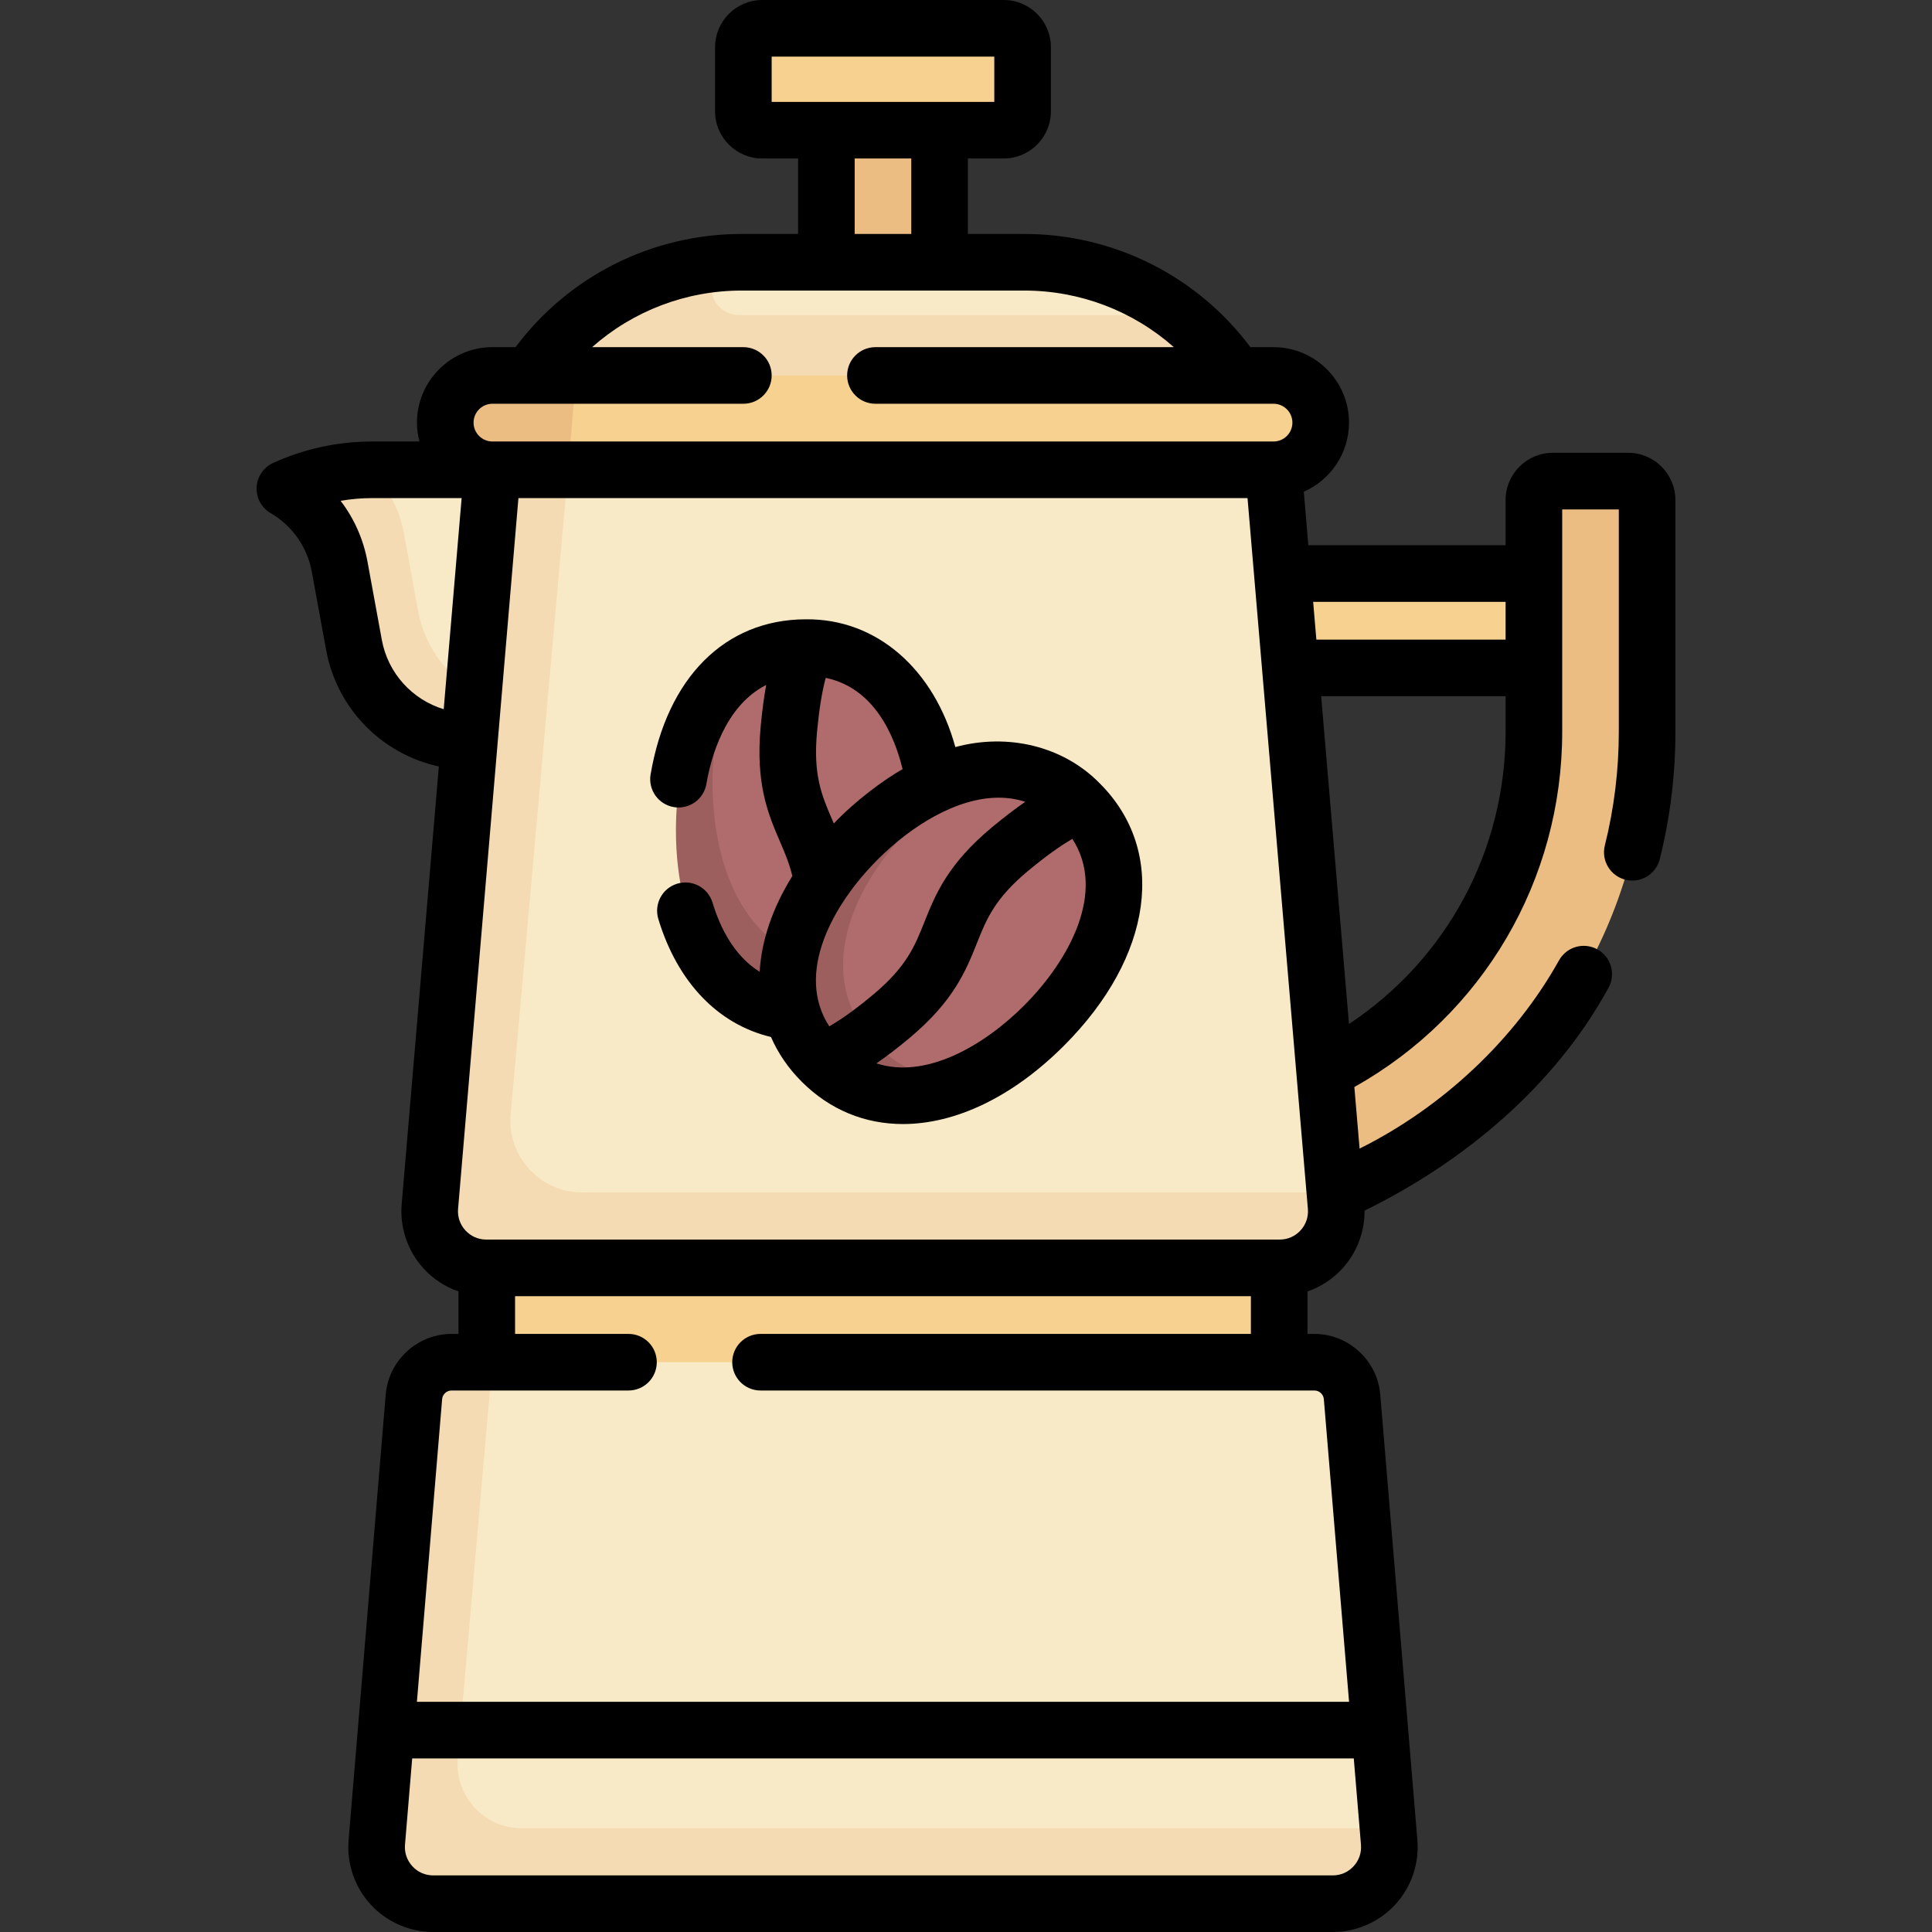 <svg id="Capa_1" enable-background="new 0 0 512 512" height="512" viewBox="0 0 512 512" width="512" xmlns="http://www.w3.org/2000/svg"><rect x="0" y="0" width="512" height="512" fill="#333333" stroke="none"/><g><g><path d="m219 31h30v42h-30z" fill="#ecbd83"/><path d="m132.89 169.055-2.39-44.555h-31.815c-.264-.001-.532 0-.805.004 0 0-6.305 1.711-13.039 3.769-2.18.74-2.75 3.62-.99 5.11 5.3 4.48 7.303 9.194 8.583 16.124l3.8 20.77c2.72 14.81 16.217 23.745 31.277 23.745z" fill="#f9eac7"/><path d="m128.17 184.5-3.67 12c-15.06 0-27.97-10.76-30.69-25.57l-3.8-20.77c-1.28-6.93-4.92-13.15-10.22-17.63-1.76-1.49-1.19-4.37.99-5.11 6.73-2.06 12.52-2.856 17.1-2.916 4.71 4.38 7.94 10.216 9.13 16.656l3.8 20.77c1.86 10.15 8.51 18.39 17.36 22.57z" fill="#f4dbb3"/><path d="m325.94 152h94.62v25h-89.966z" fill="#f6d190"/><g><path d="m346.908 286.039c.231-.119 5.409-2.918 5.639-3.038 33.3-17.397 53.953-51.456 53.953-89.077v-61.424c0-2.761 2.239-5 5-5h20c2.761 0 5 2.239 5 5v61.423c0 49.187-27.188 93.686-70.956 116.131l-17.149 9.607z" fill="#ecbd83"/></g><g><path d="m129 327.587h210v41.826h-210z" fill="#f6d190"/></g><path d="m348.34 361h-223.85l-3.268 1.95c-5.201 0-9.534 3.987-9.965 9.17l-6.936 112.128c-.729 8.745 6.173 16.246 14.948 16.246l231.382 1.039c8.013 0 15.774-12.326 15.71-13.085l1.472-3.946-1.542-18.5-5.182-8.065 3.932-6.935-6.736-80.831c-.431-5.184-4.764-9.171-9.965-9.171z" fill="#f9eac7"/><path d="m368.167 490.5c-.51 7.75-6.957 14-14.967 14h-238.4c-8.77 0-15.67-7.5-14.95-16.25l1.854-22.25 4.21-7.5-2.96-7.5 6.736-80.83c.44-5.18 4.77-9.17 9.97-9.17h10.83l-9.171 105.101c-.818 9.907 7.002 18.399 16.942 18.399h229.572z" fill="#f4dbb3"/><path d="m353.76 316-16.26-191.5-103.522-8.344-99.318 8.009-16.575 192.878c-.743 8.753 6.161 16.269 14.946 16.269l203.309-1.156c8.015 0 16.597-10.305 16.597-10.305.048-.744.823-5.851.823-5.851z" fill="#f9eac7"/><path d="m354.09 322c0 7.596-6.94 14-14.96 14h-210.26c-8.79 0-15.69-7.52-14.95-16.27l16.58-195.23 8.005-4.876 12.065 4.876-15.23 170.87c-.95 11.1 7.8 20.63 18.93 20.63h199.49z" fill="#f4dbb3"/><g><path d="m180.991 220.077c0 26.528 10.453 44.145 33.247 44.145s34.181-17.618 34.181-44.146c0-23.444-9.257-42.964-27.141-47.187l-7.721.476-7.907-.323c-4.109 1.063-7.752 2.945-10.921 5.503 0 0-1.873 2.453-3.044 3.767-7.83 8.789-10.694 22.346-10.694 37.765z" fill="#b06c6c"/><path d="m242.525 248.979c-5.633 11.625-15.286 19.132-28.756 19.132-22.793 0-34.642-21.511-34.642-48.034 0-17.724 5.29-33.19 15.595-41.523-3.904 8.051-5.883 18.04-5.883 28.898 0 26.523 11.848 48.034 34.642 48.034 7.564 0 13.926-2.37 19.044-6.507z" fill="#9d5e5e"/><path d="m229.033 223.887c-18.758 18.758-25.168 39.694-9.05 55.811 9.13 9.13 18.583 11.848 30.272 8.255 1.936-.595 5.808-1.868 5.808-1.868 7.004-3.187 13.933-8.181 20.304-14.553 16.589-16.589 23.845-36.955 14.153-52.591l-6.811-4.601-4.337-6.315c-5.296-3.116-11.114-4.327-17.131-3.924 0 0-5.03 1.158-7.667 1.906-9.24 2.623-17.135 9.474-25.541 17.88z" fill="#b06c6c"/><path d="m256.063 286.087c-11.008 5.009-22.199 5.55-31.707-.051l-4.662-6.318-6.508-4.644c-9.647-15.631-2.387-35.965 14.18-52.541 10.809-10.799 23.221-17.645 34.875-18.432-7.002 3.185-13.936 8.176-20.307 14.547-18.753 18.763-25.581 42.343-9.459 58.464 6.825 6.839 15.003 9.548 23.588 8.975z" fill="#9d5e5e"/></g><path d="m266 7.5h-64c-2.76 0-5 2.24-5 5v17c0 2.76 2.24 5 5 5h64c2.761 0 5-2.239 5-5v-17c0-2.761-2.238-5-5-5z" fill="#f6d190"/><path d="m312.566 83.505c-11.629-8.959-26.041-14.005-41.121-14.005 0 0-59.757.275-80.395.811 0 0-6.534 1.389-6.539 1.391-6.851 1.271-7.135 2.522-13.208 5.768-9.63 5.16-18.02 12.66-24.26 22.03l89.884 3.39 87.435-3.39c-3.24-4.86-11.796-15.995-11.796-15.995z" fill="#f9eac7"/><path d="m327.5 99.5-90.57 3.39-96.43-3.39c6.24-9.37 14.63-16.87 24.26-22.03 3.134-1.678 6.404-3.105 9.778-4.268 5.277-1.819 10.821-2.749 16.401-2.889l.111-.003c.001.001 0 0 .001.002-5.348 4.509-2.04 13.188 4.889 13.188l116.627.005c1.23.95 2.444 1.945 3.614 2.985 4.269 3.77 8.079 8.15 11.319 13.01z" fill="#f4dbb3"/><path d="m337.5 124.5h-186.93l-19.552-1.849c-6.904 0-11.78-3.748-11.78-10.651 0-6.904 4.436-11.532 11.339-11.532l22.078-.968h184.845c6.904 0 12.5 5.596 12.5 12.5 0 6.904-5.596 12.5-12.5 12.5z" fill="#f6d190"/><path d="m152.656 99.5-2.086 25h-20.07c-6.9 0-12.5-5.6-12.5-12.5 0-3.45 1.4-6.58 3.66-8.84s5.39-3.66 8.84-3.66z" fill="#ecbd83"/></g><g><path d="m431.5 120h-20c-6.893 0-12.5 5.607-12.5 12.5v12h-52.275l-1.205-14.191c7.044-3.098 11.98-10.133 11.98-18.309 0-11.028-8.972-20-20-20h-6.128c-14.104-18.856-36.208-30-59.928-30h-14.944v-20h9.5c6.893 0 12.5-5.607 12.5-12.5v-17c0-6.893-5.607-12.5-12.5-12.5h-64c-6.893 0-12.5 5.607-12.5 12.5v17c0 6.893 5.607 12.5 12.5 12.5h9.5v20h-14.944c-23.72 0-45.824 11.144-59.928 30h-6.128c-11.028 0-20 8.972-20 20 0 1.729.244 3.399.658 5h-12.473c-9.124 0-17.964 1.906-26.276 5.667-2.557 1.156-4.254 3.644-4.399 6.446-.145 2.803 1.287 5.451 3.711 6.865 5.734 3.345 9.71 9.009 10.907 15.539l3.806 20.761c2.864 15.62 14.857 27.595 29.863 30.841l-9.848 115.976c-.531 6.259 1.601 12.501 5.851 17.126 2.537 2.762 5.716 4.814 9.2 6.024v11.255h-1.84c-9.03 0-16.69 7.049-17.439 16.047l-9.84 118.084c-.521 6.253 1.616 12.487 5.865 17.104 4.248 4.616 10.283 7.265 16.557 7.265h238.396c6.274 0 12.309-2.648 16.557-7.265 4.249-4.617 6.386-10.852 5.865-17.104l-9.84-118.083c-.75-8.999-8.41-16.048-17.439-16.048h-1.84v-11.254c3.484-1.21 6.662-3.262 9.2-6.024 3.856-4.196 5.961-9.724 5.922-15.388 26.361-12.951 50.319-32.907 64.611-58.989 2.036-3.606.763-8.182-2.844-10.218-3.608-2.037-8.182-.763-10.218 2.844-11.66 20.926-30.757 38.899-52.869 49.921l-1.386-16.318c34.08-19.126 55.082-54.826 55.082-94.151v-58.923h15v58.923c0 10.187-1.243 20.32-3.696 30.12-1.005 4.018 1.437 8.091 5.455 9.096 4.017 1.008 8.09-1.437 9.097-5.455 2.75-10.989 4.144-22.348 4.144-33.761v-61.423c0-6.893-5.607-12.5-12.5-12.5zm-32.5 39.5v10h-50.152l-.849-10zm-194.5-144.5h59v12h-59zm22 27h15v20h-15zm-96 65h66.5c4.142 0 7.5-3.357 7.5-7.5s-3.358-7.5-7.5-7.5h-40.088c10.806-9.562 24.83-15 39.643-15h74.889c14.813 0 28.837 5.438 39.643 15h-79.087c-4.142 0-7.5 3.357-7.5 7.5s3.358 7.5 7.5 7.5h105.5c2.757 0 5 2.243 5 5s-2.243 5-5 5h-207c-2.757 0-5-2.243-5-5s2.243-5 5-5zm-29.311 62.573-3.806-20.761c-1.086-5.923-3.549-11.417-7.113-16.088 2.761-.482 5.57-.725 8.416-.725h23.652l-4.751 55.951c-8.292-2.529-14.767-9.479-16.398-18.377zm257.528 325.005c-1.437 1.562-3.397 2.422-5.519 2.422h-238.396c-2.122 0-4.082-.86-5.519-2.422s-2.131-3.586-1.955-5.701l1.907-22.877h249.531l1.906 22.877c.176 2.115-.518 4.14-1.955 5.701zm-157.164-141.078c-4.142 0-7.5 3.357-7.5 7.5s3.358 7.5 7.5 7.5h146.787c1.29 0 2.384 1.007 2.491 2.293l6.685 80.207h-247.031l6.684-80.208c.107-1.285 1.201-2.292 2.491-2.292h46.894c4.142 0 7.5-3.357 7.5-7.5s-3.358-7.5-7.5-7.5h-30.054v-10h195v10zm143.101-27.426c-1.438 1.564-3.398 2.426-5.523 2.426h-210.262c-2.125 0-4.085-.861-5.523-2.426s-2.13-3.592-1.95-5.709c3.675-43.281 12.438-146.444 15.994-188.365h193.22l15.994 188.365c.18 2.117-.513 4.145-1.95 5.709zm12.844-54.705-7.376-86.869h48.878v9.423c0 31.517-15.67 60.326-41.502 77.446z"/><path d="m291.471 207.624c-9.631-9.864-24.307-13.43-38.297-9.641-5.588-20.421-20.679-34.105-39.714-33.859-21.332.071-36.671 15.425-41.045 41.11-.695 4.083 2.051 7.957 6.134 8.652 4.086.691 7.958-2.052 8.653-6.135 1.155-6.786 4.828-20.656 15.846-26.229-.59 3.222-1.064 6.794-1.449 10.88-1.451 15.379 2.025 23.465 5.091 30.598 1.329 3.092 2.503 5.849 3.281 9.155-5.28 8.493-8.189 17.141-8.65 25.378-6.843-4.253-10.537-11.83-12.502-18.337-1.198-3.966-5.385-6.214-9.348-5.012-3.965 1.197-6.209 5.383-5.012 9.348 5.059 16.754 15.814 27.934 29.855 31.281 1.861 4.271 4.561 8.263 8.148 11.849 7.529 7.529 16.821 11.221 26.817 11.221 13.809 0 28.962-7.046 42.671-20.754 23.633-23.634 27.464-51.56 9.534-69.49-.003-.006-.008-.01-.013-.015zm-19.773 4.865c-2.69 1.858-5.545 4.045-8.7 6.656-11.901 9.85-15.161 18.024-18.036 25.237-2.528 6.341-4.711 11.816-13.598 19.231-4.463 3.723-8.152 6.39-11.601 8.377-9.047-13.942.722-32.095 12.84-44.212 8.81-8.811 20.811-16.382 32.064-16.382 2.39 0 4.745.349 7.031 1.093zm-51.227 4.586c-2.699-6.278-5.029-11.699-3.938-23.266.552-5.849 1.273-10.37 2.286-14.169 12.913 2.7 18.224 15.33 20.378 24.184-5.077 2.89-12.521 8.389-18.229 14.41-.168-.39-.334-.779-.497-1.159zm50.874 49.446c-10.679 10.681-26.047 19.527-39.089 15.284 2.736-1.884 5.605-4.077 8.717-6.673 11.803-9.849 15.053-18.001 17.921-25.194 2.531-6.347 4.716-11.829 13.667-19.235 4.525-3.745 8.226-6.418 11.627-8.388 9.043 13.939-.727 32.09-12.843 44.206z"/></g></g></svg>